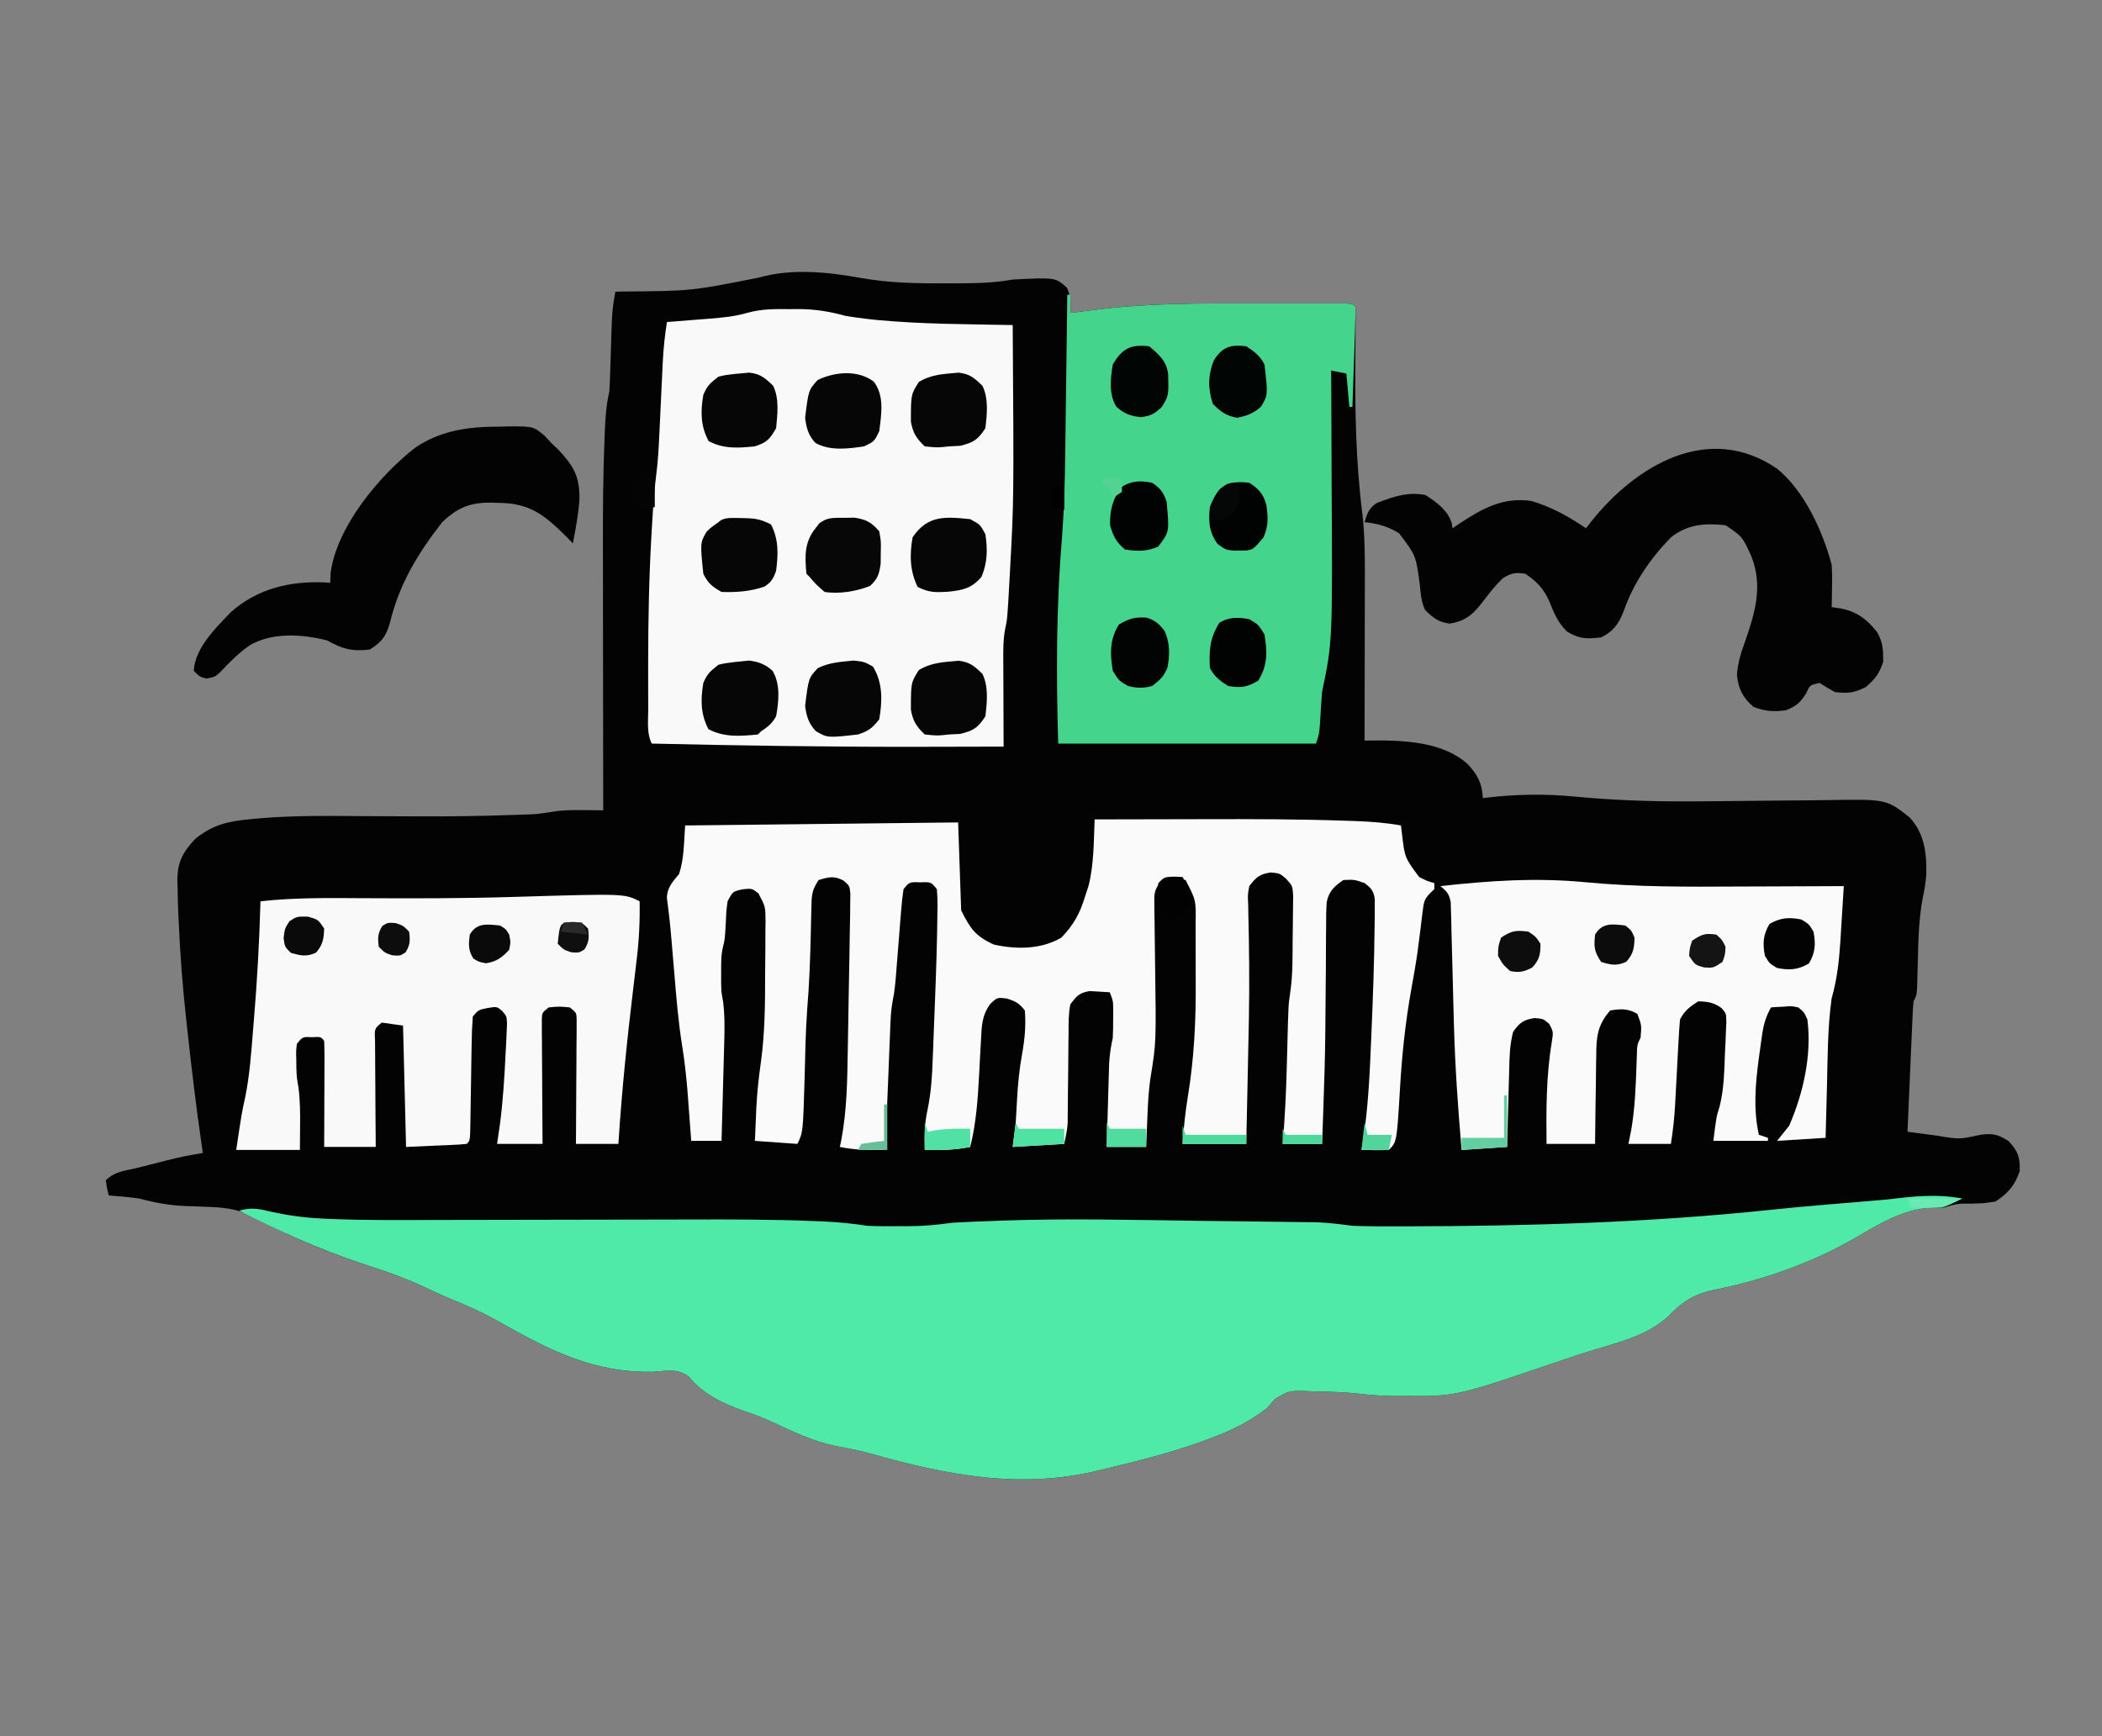 <?xml version="1.0" encoding="UTF-8" standalone="no"?>
<svg
   version="1.1"
   width="693"
   height="572.525"
   id="svg113"
   sodipodi:docname="org.svg"
   inkscape:version="1.3.2 (091e20e, 2023-11-25)"
   xmlns:inkscape="http://www.inkscape.org/namespaces/inkscape"
   xmlns:sodipodi="http://sodipodi.sourceforge.net/DTD/sodipodi-0.dtd"
   xmlns="http://www.w3.org/2000/svg"
   xmlns:svg="http://www.w3.org/2000/svg">
  <rect width="100%" height="100%" fill="#808080" stroke="none"/>
  <defs
     id="defs113" />
  <sodipodi:namedview
     id="namedview113"
     pagecolor="#ffffff"
     bordercolor="#000000"
     borderopacity="0.25"
     inkscape:showpageshadow="2"
     inkscape:pageopacity="0.0"
     inkscape:pagecheckerboard="true"
     inkscape:deskcolor="#d1d1d1"
     inkscape:zoom="0.50287826"
     inkscape:cx="166.04416"
     inkscape:cy="269.44891"
     inkscape:window-width="1392"
     inkscape:window-height="942"
     inkscape:window-x="0"
     inkscape:window-y="25"
     inkscape:window-maximized="0"
     inkscape:current-layer="svg113" />
  <path
     d="m 283.999,91.683 c 9.418,1.677 18.715,1.78 28.25,1.75 0.73,-0.001 1.46,-0.002 2.212,-0.003 6.56,-0.02 12.938,-0.065 19.413,-1.247 14.078,-0.73 14.078,-0.73 17.875,2.688 1.409,2.897 1.203,5.127 1.125,8.312 1.042,-0.133 2.083,-0.266 3.156,-0.402 1.448,-0.179 2.896,-0.357 4.344,-0.535 0.677,-0.087 1.354,-0.174 2.051,-0.264 16.708,-2.032 33.431,-1.957 50.236,-1.929 3.497,0.006 6.994,0.002 10.491,-0.004 3.354,-0.004 6.708,-0.001 10.062,10e-4 1.257,-0.002 2.514,-0.004 3.809,-0.006 1.15,0.003 2.299,0.006 3.483,0.01 1.015,7.9e-4 2.031,0.002 3.077,0.002 2.29,0.127 2.29,0.127 3.29,1.127 0.064,2.653 0.066,5.281 0.027,7.934 -0.014,1.687 -0.028,3.373 -0.041,5.06 -0.008,0.889 -0.017,1.778 -0.025,2.695 -0.149,17.517 0.096,34.904 2.292,52.315 0.92,7.869 0.874,15.721 0.845,23.63 -0.002,1.488 -0.003,2.976 -0.004,4.464 -0.004,3.883 -0.014,7.766 -0.025,11.649 -0.01,3.976 -0.015,7.951 -0.02,11.927 -0.011,7.776 -0.028,15.552 -0.049,23.328 2.942,-0.015 2.942,-0.015 5.884,-0.029 9.606,0.132 20.457,1.091 27.956,7.634 3.34,3.561 4.916,6.381 5.16,11.395 0.548,-0.072 1.096,-0.144 1.66,-0.219 9.49,-1.111 18.962,-1.239 28.471,-0.321 13.327,1.28 26.489,1.691 39.865,1.594 0.828,-0.005 1.656,-0.011 2.509,-0.016 7.732,-0.052 15.464,-0.131 23.195,-0.23 4.283,-0.054 8.567,-0.088 12.85,-0.11 1.607,-0.012 3.214,-0.032 4.821,-0.06 19.671,-0.342 19.671,-0.342 27.328,5.704 4.962,5.354 5.659,11.907 5.491,18.876 -0.183,2.679 -0.614,5.139 -1.171,7.762 -1.229,6.518 -1.428,12.964 -1.582,19.582 -0.06,2.314 -0.123,4.628 -0.191,6.941 -0.024,1.009 -0.048,2.018 -0.072,3.057 -0.174,2.439 -0.174,2.439 -1.174,4.439 -0.145,1.387 -0.236,2.781 -0.297,4.174 -0.04,0.861 -0.08,1.721 -0.121,2.608 -0.058,1.395 -0.058,1.395 -0.117,2.819 -0.043,0.952 -0.086,1.903 -0.13,2.884 -0.137,3.046 -0.267,6.093 -0.397,9.14 -0.091,2.063 -0.183,4.125 -0.275,6.188 -0.225,5.062 -0.445,10.125 -0.662,15.188 2.541,0.338 5.083,0.671 7.625,1 1.069,0.143 1.069,0.143 2.16,0.289 7.274,1.227 7.274,1.227 14.215,-0.289 4.119,-0.562 5.733,-0.166 9.312,2.062 3.216,3.515 3.77,5.208 3.688,9.938 -1.671,4.734 -3.82,7.274 -8,10 -3.699,0.574 -3.699,0.574 -7.688,0.688 -4.803,-0.033 -4.803,-0.033 -9.312,1.312 -1.065,-0.017 -1.065,-0.017 -2.152,-0.035 -11.036,-0.108 -19.55,5.756 -28.848,11.035 -13.759,7.665 -29.015,12.947 -44.438,16.062 -6.912,1.426 -10.741,3.873 -15.562,8.938 -6.58,5.752 -14.153,7.864 -22.355,10.293 -5.317,1.578 -10.56,3.346 -15.81,5.134 -31.667,10.777 -31.667,10.777 -48.147,10.698 -0.804,0.004 -1.607,0.008 -2.436,0.012 -3.925,-0.006 -7.757,-0.147 -11.654,-0.621 -5.28,-0.642 -10.532,-0.811 -15.848,-0.891 -0.967,-0.037 -1.934,-0.075 -2.93,-0.113 -5.681,-0.153 -5.681,-0.153 -10.43,2.637 -0.789,0.941 -1.578,1.882 -2.391,2.852 -5.745,4.482 -11.817,7.497 -18.625,10 -0.9,0.336 -1.8,0.672 -2.728,1.019 -10.354,3.756 -20.939,6.451 -31.647,8.981 -1.289,0.318 -1.289,0.318 -2.604,0.642 -25.834,6.344 -49.996,1.588 -75.291,-5.536 -3.691,-1.03 -7.394,-1.742 -11.168,-2.418 -7.413,-1.51 -13.921,-4.592 -20.734,-7.773 -3.324,-1.547 -6.654,-2.831 -10.141,-3.977 -6.408,-2.225 -13.573,-5.719 -17.785,-11.164 -3.646,-2.839 -7.324,-1.926 -11.777,-1.648 -19.64,0.49 -34.545,-7.248 -51.344,-16.785 -4.918,-2.751 -9.883,-5.005 -15.114,-7.09 -3.204,-1.316 -6.308,-2.779 -9.433,-4.273 -6.629,-3.09 -13.408,-5.357 -20.359,-7.602 -11.233,-3.726 -21.742,-8.14 -32.306,-13.528 -0.96,-0.487 -1.92,-0.974 -2.909,-1.476 -0.831,-0.434 -1.663,-0.868 -2.519,-1.315 -4.194,-1.761 -8.466,-2.151 -12.977,-2.302 -0.802,-0.033 -1.604,-0.066 -2.43,-0.1 -1.648,-0.061 -3.297,-0.118 -4.945,-0.172 -5.339,-0.227 -10.005,-1.098 -15.164,-2.482 -1.827,-0.255 -3.661,-0.472 -5.5,-0.625 -0.856,-0.075 -1.712,-0.15 -2.594,-0.227 -0.629,-0.049 -1.258,-0.098 -1.906,-0.148 -0.625,-2.375 -0.625,-2.375 -1,-5 2.845,-2.845 6.197,-3.136 10,-4 1.358,-0.341 2.715,-0.686 4.07,-1.035 1.352,-0.342 2.703,-0.685 4.055,-1.027 0.677,-0.173 1.354,-0.347 2.051,-0.525 3.923,-0.99 7.824,-1.808 11.824,-2.412 -0.17,-1.159 -0.34,-2.318 -0.516,-3.512 -1.659,-11.586 -3.068,-23.194 -4.345,-34.827 -0.174,-1.581 -0.349,-3.161 -0.526,-4.742 -1.26,-11.294 -2.117,-22.566 -2.614,-33.919 -0.046,-1.023 -0.092,-2.045 -0.14,-3.099 -0.09,-2.385 -0.141,-4.765 -0.173,-7.151 -0.029,-0.775 -0.058,-1.549 -0.088,-2.348 -0.068,-6.093 1.67,-9.525 5.928,-14.012 5.956,-4.817 11.183,-5.834 18.602,-6.512 1.372,-0.127 1.372,-0.127 2.772,-0.257 10.82,-0.9 21.633,-0.813 32.482,-0.716 6.046,0.053 12.091,0.069 18.137,0.086 1.175,0.004 2.35,0.007 3.561,0.011 9.355,0.02 18.695,-0.115 28.044,-0.441 1.176,-0.039 2.351,-0.079 3.562,-0.119 5.295,-0.144 5.295,-0.144 10.509,-0.952 3.413,-0.598 6.653,-0.586 10.116,-0.554 1.254,0.009 2.509,0.018 3.801,0.027 1.429,0.017 1.429,0.017 2.887,0.035 -10e-4,-0.819 -10e-4,-0.819 -0.003,-1.654 -0.022,-13.394 -0.039,-26.788 -0.049,-40.181 -0.005,-6.478 -0.012,-12.955 -0.024,-19.433 -0.011,-6.27 -0.017,-12.54 -0.019,-18.81 -0.002,-2.373 -0.005,-4.746 -0.011,-7.119 -0.026,-11.889 0.054,-23.755 0.549,-35.635 0.039,-0.954 0.078,-1.908 0.118,-2.891 0.196,-4.194 0.48,-8.176 1.439,-12.278 0.132,-1.974 0.222,-3.952 0.281,-5.93 0.037,-1.125 0.075,-2.251 0.113,-3.41 0.035,-1.167 0.07,-2.333 0.105,-3.535 0.419,-13.944 0.419,-13.944 1.5,-20.125 0.775,-0.02 1.55,-0.04 2.348,-0.06 22.706,-0.171 22.706,-0.171 44.839,-4.565 10.975,-3.145 22.864,-1.866 33.938,0.125 z"
     fill="#020302"
     id="path2" />
  <path
     d="m 646.874,395.183 c -6,3 -6,3 -8.152,2.965 -11.036,-0.108 -19.55,5.756 -28.848,11.035 -13.759,7.665 -29.015,12.947 -44.438,16.062 -6.912,1.426 -10.741,3.873 -15.562,8.938 -6.58,5.752 -14.153,7.864 -22.355,10.293 -5.317,1.578 -10.56,3.346 -15.81,5.134 -31.667,10.777 -31.667,10.777 -48.147,10.698 -1.206,0.006 -1.206,0.006 -2.436,0.012 -3.925,-0.006 -7.757,-0.147 -11.654,-0.621 -5.28,-0.642 -10.532,-0.811 -15.848,-0.891 -1.45,-0.056 -1.45,-0.056 -2.93,-0.113 -5.681,-0.153 -5.681,-0.153 -10.43,2.637 -0.789,0.941 -1.578,1.882 -2.391,2.852 -5.745,4.482 -11.817,7.497 -18.625,10 -0.9,0.336 -1.8,0.672 -2.728,1.019 -10.354,3.756 -20.939,6.451 -31.647,8.981 -1.289,0.318 -1.289,0.318 -2.604,0.642 -25.834,6.344 -49.996,1.588 -75.291,-5.536 -3.691,-1.03 -7.394,-1.742 -11.168,-2.418 -7.413,-1.51 -13.921,-4.592 -20.734,-7.773 -3.324,-1.547 -6.654,-2.831 -10.141,-3.977 -6.408,-2.225 -13.573,-5.719 -17.785,-11.164 -3.646,-2.839 -7.324,-1.926 -11.777,-1.648 -19.64,0.49 -34.545,-7.248 -51.344,-16.785 -4.918,-2.751 -9.883,-5.005 -15.114,-7.09 -3.204,-1.316 -6.308,-2.779 -9.433,-4.273 -6.629,-3.09 -13.408,-5.357 -20.359,-7.602 -14.031,-4.662 -27.088,-10.611 -40.25,-17.375 3.974,-1.168 6.514,-0.594 10.562,0.375 5.491,1.201 10.894,1.958 16.515,2.223 0.801,0.039 1.602,0.079 2.428,0.119 12.49,0.535 24.999,0.39 37.497,0.351 3.742,-0.01 7.483,-0.013 11.225,-0.017 10.287,-0.012 20.575,-0.034 30.862,-0.056 9.433,-0.02 18.866,-0.038 28.299,-0.048 3.699,-0.004 7.399,-0.01 11.098,-0.022 13.696,-0.042 27.38,-0.039 41.068,0.517 0.964,0.039 1.928,0.078 2.921,0.118 4.907,0.228 9.674,0.678 14.525,1.44 1.676,0.083 3.354,0.13 5.031,0.133 1.34,0.002 1.34,0.002 2.707,0.004 1.367,-0.006 1.367,-0.006 2.762,-0.012 0.911,0.004 1.823,0.008 2.762,0.012 5.03,-0.007 9.755,-0.413 14.738,-1.137 4.185,-0.271 8.372,-0.417 12.562,-0.562 1.072,-0.043 2.144,-0.086 3.248,-0.131 22.132,-0.805 44.315,-0.222 66.453,0.066 4.294,0.056 8.588,0.106 12.883,0.154 3.346,0.039 6.692,0.082 10.038,0.126 1.584,0.02 3.169,0.039 4.753,0.056 2.207,0.024 4.413,0.054 6.619,0.086 1.872,0.023 1.872,0.023 3.783,0.047 3.945,0.17 7.748,0.639 11.661,1.158 4.997,0.221 9.998,0.195 15,0.188 0.768,-6e-4 1.535,-0.001 2.326,-0.002 40.163,-0.083 80.39,-1.212 120.343,-5.43 5.829,-0.614 11.662,-1.152 17.503,-1.646 0.809,-0.069 1.617,-0.137 2.451,-0.208 3.074,-0.26 6.148,-0.518 9.222,-0.772 2.023,-0.168 4.046,-0.342 6.069,-0.516 1.134,-0.095 2.268,-0.19 3.436,-0.288 8.357,-1.026 16.039,-1.928 24.65,-0.325 z"
     fill="#50eaa8"
     id="path3" />
  <path
     d="m 260.312,101.933 c 1.354,-0.012 1.354,-0.012 2.736,-0.023 5.653,0.016 10.385,0.778 15.826,2.273 2.596,0.422 5.14,0.784 7.75,1.062 0.764,0.082 1.527,0.165 2.314,0.25 14.907,1.416 29.974,1.389 44.936,1.688 0.393,57.683 0.393,57.683 -0.938,81.875 -0.065,1.21 -0.065,1.21 -0.132,2.445 -0.701,12.63 -0.701,12.63 -1.458,16.091 -0.666,3.646 -0.595,7.26 -0.57,10.952 0.001,0.792 0.003,1.584 0.004,2.4 0.006,2.516 0.018,5.033 0.031,7.549 0.005,1.712 0.01,3.423 0.014,5.135 0.011,4.184 0.028,8.368 0.049,12.553 -9.208,0.031 -18.417,0.051 -27.625,0.062 -0.69,8.6e-4 -1.38,0.002 -2.091,0.003 -28.771,0.032 -57.52,-0.401 -86.284,-1.065 -1.723,-3.447 -1.163,-7.417 -1.168,-11.211 -0.004,-0.944 -0.008,-1.887 -0.012,-2.86 -0.01,-3.101 -0.009,-6.203 -0.007,-9.304 -3.9e-4,-1.052 -7.8e-4,-2.105 -0.001,-3.189 0.006,-14.315 0.286,-28.582 1.126,-42.873 0.065,-1.116 0.065,-1.116 0.132,-2.254 0.345,-5.744 0.692,-11.471 1.433,-17.18 0.568,-4.391 0.799,-8.774 0.998,-13.195 0.041,-0.838 0.081,-1.675 0.123,-2.539 0.172,-3.548 0.337,-7.096 0.502,-10.644 0.122,-2.606 0.249,-5.212 0.375,-7.818 0.035,-0.792 0.071,-1.584 0.107,-2.4 0.223,-4.57 0.672,-9.015 1.393,-13.534 0.99,-0.075 0.99,-0.075 2,-0.152 3.021,-0.234 6.042,-0.478 9.062,-0.723 1.038,-0.079 2.077,-0.157 3.146,-0.238 4.299,-0.355 8.234,-0.723 12.385,-1.941 4.652,-1.291 9.041,-1.237 13.844,-1.196 z"
     fill="#f9f9f9"
     id="path4" />
  <path
     d="m 360.874,270.183 c 8.252,-0.024 16.504,-0.041 24.756,-0.052 3.835,-0.005 7.671,-0.012 11.506,-0.024 15.53,-0.046 31.044,-0.021 46.566,0.517 1.724,0.059 1.724,0.059 3.482,0.118 4.993,0.196 9.764,0.55 14.69,1.44 0.098,0.808 0.196,1.616 0.297,2.449 0.943,8.162 0.943,8.162 5.703,14.551 2.618,1.333 2.618,1.333 5,2 0,0.66 0,1.32 0,2 -0.478,0.453 -0.957,0.906 -1.449,1.372 -1.869,1.962 -2.043,3.011 -2.359,5.671 -0.158,1.22 -0.158,1.22 -0.319,2.465 -0.102,0.884 -0.205,1.768 -0.31,2.679 -0.244,1.918 -0.492,3.836 -0.742,5.754 -0.13,0.999 -0.26,1.998 -0.394,3.028 -0.553,3.926 -1.255,7.817 -1.961,11.717 -1.978,10.999 -3.147,21.896 -3.783,33.054 -1.046,17.622 -1.046,17.622 -3.683,20.259 -3,0.142 -5.998,0.042 -9,0 0.197,-1.147 0.197,-1.147 0.398,-2.318 1.731,-10.932 2.271,-21.824 2.727,-32.87 0.041,-0.964 0.083,-1.929 0.125,-2.922 0.51,-11.98 0.96,-23.961 1.062,-35.953 0.018,-1.091 0.035,-2.183 0.053,-3.307 -8.1e-4,-0.983 -0.002,-1.965 -0.002,-2.978 0.003,-0.835 0.006,-1.671 0.009,-2.531 -0.468,-2.661 -1.234,-3.509 -3.373,-5.121 -3.368,-1.172 -3.368,-1.172 -7,-1 -2.94,2.015 -4.714,3.638 -5.465,7.214 -0.196,2.791 -0.227,5.543 -0.207,8.341 -0.012,1.042 -0.025,2.085 -0.038,3.159 -0.036,3.387 -0.038,6.774 -0.041,10.161 -0.019,2.316 -0.041,4.632 -0.066,6.948 -0.048,4.594 -0.087,9.189 -0.119,13.783 -0.071,8.365 -0.324,16.721 -0.627,25.081 -0.044,1.279 -0.088,2.558 -0.134,3.876 -0.098,2.812 -0.2,5.624 -0.304,8.436 -4.29,0 -8.58,0 -13,0 0.155,-1.972 0.309,-3.945 0.469,-5.977 0.631,-8.834 0.865,-17.665 1.083,-26.517 0.336,-13.347 0.336,-13.347 0.959,-17.499 0.851,-5.832 0.75,-11.753 0.783,-17.636 0.012,-1.422 0.032,-2.843 0.061,-4.265 0.043,-2.072 0.059,-4.144 0.069,-6.216 0.015,-1.227 0.029,-2.454 0.044,-3.718 -0.219,-3.247 -0.219,-3.247 -2.309,-5.572 -2.126,-1.829 -2.126,-1.829 -5.161,-2.101 -3.727,0.621 -4.694,1.551 -7,4.5 -0.535,2.838 -0.535,2.838 -0.355,6.035 0.018,1.261 0.036,2.522 0.055,3.821 0.018,0.682 0.037,1.365 0.056,2.068 0.1,3.753 0.131,7.506 0.17,11.26 0.01,0.827 0.02,1.653 0.031,2.505 0.121,11.981 -0.197,23.959 -0.456,35.937 -0.049,2.32 -0.097,4.641 -0.145,6.961 -0.114,5.471 -0.235,10.943 -0.355,16.414 -6.93,0 -13.86,0 -21,0 0.386,-5.167 0.855,-10.272 1.712,-15.382 2.125,-12.845 2.728,-25.372 2.624,-38.38 -0.024,-3.225 -0.021,-6.448 -0.014,-9.673 -0.006,-2.072 -0.013,-4.145 -0.021,-6.217 10e-4,-1.43 10e-4,-1.43 0.003,-2.888 0.136,-7.796 0.136,-7.796 -3.304,-14.459 -4.611,-0.502 -4.611,-0.502 -8.707,1.222 -1.677,2.306 -1.645,3.634 -1.602,6.47 0.007,0.952 0.013,1.905 0.02,2.886 0.033,1.547 0.033,1.547 0.066,3.125 0.009,1.07 0.018,2.14 0.027,3.242 0.03,3.435 0.08,6.87 0.133,10.305 0.374,26.302 0.374,26.302 -1.45,37.625 -0.729,4.675 -0.936,9.34 -1.113,14.063 -0.058,1.329 -0.058,1.329 -0.117,2.686 -0.092,2.125 -0.176,4.251 -0.258,6.377 -4.29,0 -8.58,0 -13,0 0.119,-4.324 0.243,-8.647 0.372,-12.97 0.043,-1.469 0.085,-2.939 0.125,-4.408 0.058,-2.118 0.122,-4.235 0.186,-6.352 0.055,-1.909 0.055,-1.909 0.111,-3.856 0.176,-2.924 0.582,-5.562 1.205,-8.413 0.09,-2.04 0.13,-4.083 0.125,-6.125 0.003,-1.034 0.005,-2.068 0.008,-3.133 -0.014,-2.835 -0.014,-2.835 -1.133,-5.742 -1.415,-0.109 -2.832,-0.186 -4.25,-0.25 -0.789,-0.046 -1.578,-0.093 -2.391,-0.141 -3.398,0.563 -4.308,1.621 -6.359,4.391 -0.607,3.056 -0.581,6.076 -0.574,9.184 -0.014,0.893 -0.028,1.785 -0.043,2.705 -0.042,2.85 -0.057,5.699 -0.07,8.549 -0.029,2.846 -0.064,5.692 -0.102,8.539 -0.022,1.77 -0.038,3.539 -0.047,5.309 -0.007,0.808 -0.014,1.615 -0.021,2.447 -0.003,0.705 -0.007,1.41 -0.011,2.137 -0.131,2.131 -0.131,2.131 -1.131,7.131 -8.415,0.495 -8.415,0.495 -17,1 0.33,-2.64 0.66,-5.28 1,-8 0.165,-2.582 0.31,-5.166 0.438,-7.75 0.268,-4.97 0.733,-9.781 1.625,-14.688 0.898,-4.992 1.34,-9.492 0.938,-14.562 -1.916,-2.421 -2.924,-2.976 -5.938,-3.938 -3.139,-0.38 -3.139,-0.38 -5.375,1.688 -2.925,3.9 -2.905,7.444 -3.152,12.191 -0.079,1.403 -0.157,2.806 -0.236,4.209 -0.119,2.196 -0.235,4.392 -0.348,6.588 -0.429,8.217 -0.957,16.242 -2.95,24.261 -5.05,1.036 -9.874,1.103 -15,1 -0.153,-4.744 -0.064,-8.859 0.973,-13.493 1.124,-5.529 1.465,-10.941 1.66,-16.57 0.042,-1.031 0.083,-2.062 0.126,-3.124 0.086,-2.171 0.168,-4.343 0.247,-6.515 0.118,-3.263 0.249,-6.525 0.381,-9.788 0.381,-9.646 0.7,-19.295 0.793,-28.949 0.013,-0.746 0.027,-1.491 0.041,-2.259 0.005,-1.769 -0.098,-3.538 -0.22,-5.303 -1.943,-2.38 -1.943,-2.38 -5.5,-2.25 -3.557,-0.13 -3.557,-0.13 -5.5,2.25 -0.373,2.508 -0.633,4.934 -0.816,7.457 -0.061,0.74 -0.123,1.48 -0.186,2.242 -0.195,2.37 -0.378,4.742 -0.56,7.113 -0.188,2.361 -0.378,4.721 -0.571,7.081 -0.119,1.469 -0.235,2.938 -0.347,4.407 -0.218,2.744 -0.462,5.425 -1.023,8.122 -0.486,2.523 -0.69,4.894 -0.793,7.459 -0.04,0.941 -0.08,1.881 -0.121,2.85 -0.058,1.503 -0.058,1.503 -0.117,3.037 -0.065,1.554 -0.065,1.554 -0.13,3.14 -0.136,3.301 -0.267,6.602 -0.397,9.903 -0.091,2.242 -0.183,4.483 -0.275,6.725 -0.225,5.487 -0.445,10.975 -0.662,16.463 -5.126,0.103 -9.95,0.036 -15,-1 0.137,-0.631 0.274,-1.261 0.416,-1.911 1.954,-10.099 2.043,-20.153 2.209,-30.402 0.035,-1.907 0.071,-3.814 0.106,-5.721 0.069,-3.828 0.13,-7.656 0.185,-11.485 0.062,-4.272 0.145,-8.543 0.237,-12.814 0.058,-2.888 0.098,-5.776 0.131,-8.664 0.027,-1.967 0.072,-3.933 0.118,-5.899 0.008,-1.169 0.015,-2.338 0.023,-3.542 0.015,-1.009 0.029,-2.019 0.044,-3.059 -0.252,-2.629 -0.252,-2.629 -2.301,-4.359 -3.079,-1.625 -4.898,-1.14 -8.169,-0.145 -2.362,3.543 -2.288,5.191 -2.379,9.398 -0.034,1.285 -0.068,2.57 -0.104,3.895 -0.027,1.361 -0.054,2.721 -0.08,4.082 -0.196,8.471 -0.493,16.881 -1.199,25.325 -0.541,7.48 -0.643,14.985 -0.844,22.48 -0.535,18.1 -0.535,18.1 -2.395,21.82 -6.93,-0.495 -6.93,-0.495 -14,-1 0.117,-2.834 0.244,-5.667 0.375,-8.5 0.031,-0.772 0.062,-1.544 0.094,-2.34 0.249,-5.189 0.813,-10.251 1.547,-15.395 1.283,-9.495 1.357,-18.983 1.355,-28.552 0.004,-3.002 0.041,-6.002 0.079,-9.003 0.006,-1.919 0.01,-3.839 0.012,-5.758 0.014,-0.892 0.029,-1.783 0.044,-2.702 -0.024,-5.003 -0.024,-5.003 -2.338,-9.346 -2.173,-1.697 -2.173,-1.697 -5.292,-1.343 -3.167,0.704 -3.167,0.704 -4.875,3.938 -0.424,3.063 -0.424,3.063 -0.562,6.438 -0.346,6.208 -0.346,6.208 -0.957,8.578 -0.674,2.785 -0.612,5.435 -0.605,8.297 -0.003,1.089 -0.005,2.179 -0.008,3.301 0.06,3.352 0.06,3.352 0.649,6.481 0.576,4.646 0.506,9.106 0.363,13.776 -0.024,0.922 -0.047,1.845 -0.072,2.795 -0.076,2.924 -0.16,5.848 -0.245,8.771 -0.053,1.992 -0.106,3.983 -0.158,5.975 -0.129,4.863 -0.264,9.725 -0.404,14.588 -3.3,0 -6.6,0 -10,0 -0.05,-0.689 -0.1,-1.378 -0.152,-2.089 -0.236,-3.2 -0.479,-6.399 -0.723,-9.599 -0.079,-1.083 -0.157,-2.167 -0.238,-3.283 -0.422,-5.474 -0.974,-10.867 -1.859,-16.287 -1.283,-7.942 -1.926,-15.918 -2.59,-23.93 -0.189,-2.23 -0.379,-4.459 -0.57,-6.689 -0.122,-1.429 -0.241,-2.858 -0.359,-4.287 -0.387,-4.653 -0.886,-9.28 -1.524,-13.905 0.026,-3.376 1.941,-5.431 4.015,-7.932 1.7,-5.099 1.588,-10.641 2,-16 29.7,-0.33 59.4,-0.66 90,-1 0.495,14.355 0.495,14.355 1,29 3.038,6.076 4.698,8.464 10.688,11.25 7.352,1.665 15.649,1.682 22.312,-2.25 3.959,-4.066 6.104,-7.861 7.75,-13.312 0.407,-1.234 0.815,-2.467 1.234,-3.738 1.807,-7.107 1.718,-14.657 2.016,-21.949 z"
     fill="#fafafa"
     id="path5" />
  <path
     d="m 351.874,97.183 c 0.33,0 0.66,0 1,0 0,1.98 0,3.96 0,6 1.562,-0.199 1.562,-0.199 3.156,-0.402 1.448,-0.179 2.896,-0.357 4.344,-0.535 0.677,-0.087 1.354,-0.174 2.051,-0.264 16.708,-2.032 33.431,-1.957 50.236,-1.929 3.497,0.006 6.994,0.002 10.491,-0.004 3.354,-0.004 6.708,-10e-4 10.062,0.001 1.257,-0.002 2.514,-0.004 3.809,-0.006 1.15,0.003 2.299,0.006 3.483,0.01 1.015,7.9e-4 2.031,0.002 3.077,0.002 2.29,0.127 2.29,0.127 3.29,1.127 0.017,2.451 -0.029,4.869 -0.121,7.316 -0.035,1.097 -0.035,1.097 -0.072,2.215 -0.077,2.344 -0.161,4.687 -0.245,7.031 -0.053,1.585 -0.106,3.171 -0.158,4.756 -0.129,3.894 -0.265,7.788 -0.404,11.682 -0.33,0 -0.66,0 -1,0 -0.495,-5.445 -0.495,-5.445 -1,-11 -1.65,-0.33 -3.3,-0.66 -5,-1 0.004,0.808 0.009,1.616 0.013,2.449 0.041,7.775 0.071,15.55 0.09,23.326 0.01,3.993 0.024,7.986 0.047,11.98 0.292,51.601 0.292,51.601 -3.151,68.246 -0.294,3.605 -0.505,7.21 -0.719,10.82 -0.281,3.18 -0.281,3.18 -1.281,6.18 -28.05,0 -56.1,0 -85,0 -0.68,-23.134 -0.644,-45.256 1.263,-68.163 0.709,-9.103 0.948,-18.174 1.053,-27.298 0.021,-1.527 0.042,-3.054 0.063,-4.581 0.054,-3.968 0.104,-7.937 0.153,-11.905 0.051,-4.07 0.106,-8.139 0.161,-12.209 0.107,-7.948 0.208,-15.896 0.307,-23.844 z"
     fill="#44d48b"
     id="path6" />
  <path
     d="m 210.874,297.183 c 0.13,6.654 -0.202,13.087 -1.023,19.688 -0.218,1.841 -0.436,3.682 -0.654,5.522 -0.114,0.947 -0.229,1.894 -0.346,2.87 -2.082,17.288 -3.878,34.539 -4.977,51.92 -4.62,0 -9.24,0 -14,0 0.011,-1.292 0.021,-2.584 0.032,-3.916 0.036,-4.782 0.059,-9.564 0.078,-14.346 0.01,-2.072 0.024,-4.144 0.041,-6.216 0.024,-2.974 0.036,-5.947 0.044,-8.921 0.01,-0.93 0.021,-1.861 0.031,-2.819 1.5e-4,-0.861 3e-4,-1.721 4.6e-4,-2.608 0.004,-0.759 0.009,-1.519 0.013,-2.301 -0.078,-2.118 -0.078,-2.118 -2.241,-3.873 -3.5,-0.333 -3.5,-0.333 -7,0 -2.163,1.755 -2.163,1.755 -2.241,3.873 0.004,0.759 0.009,1.519 0.013,2.301 1.5e-4,0.861 3e-4,1.721 4.6e-4,2.608 0.01,0.93 0.021,1.861 0.031,2.819 0.004,1.427 0.004,1.427 0.009,2.884 0.011,3.047 0.036,6.093 0.062,9.14 0.01,2.062 0.019,4.125 0.027,6.188 0.022,5.063 0.057,10.125 0.098,15.188 -4.95,0 -9.9,0 -15,0 0.464,-3.156 0.464,-3.156 0.938,-6.375 1.026,-7.787 1.503,-15.595 1.875,-23.438 0.065,-1.151 0.13,-2.302 0.197,-3.488 0.045,-1.083 0.089,-2.166 0.135,-3.282 0.045,-0.972 0.09,-1.943 0.136,-2.945 -0.083,-2.512 -0.083,-2.512 -1.598,-4.324 -1.766,-1.459 -1.766,-1.459 -4.745,-0.962 -3.033,0.579 -3.033,0.579 -4.938,2.812 -0.234,3.07 -0.35,6.056 -0.379,9.129 -0.017,0.905 -0.034,1.81 -0.051,2.742 -0.053,2.897 -0.093,5.794 -0.132,8.692 -0.044,2.901 -0.09,5.802 -0.143,8.702 -0.032,1.807 -0.059,3.615 -0.08,5.422 -0.103,6.201 -0.103,6.201 -1.214,7.313 -1.486,0.157 -2.979,0.251 -4.473,0.316 -0.81,0.038 -1.619,0.076 -2.453,0.115 -1.553,0.065 -1.553,0.065 -3.136,0.131 -4.919,0.217 -4.919,0.217 -9.938,0.438 -0.33,-13.2 -0.66,-26.4 -1,-40 -2.31,-0.33 -4.62,-0.66 -7,-1 -2.421,1.979 -2.421,1.979 -2.227,5.807 3.2e-4,1.64 0.012,3.28 0.032,4.919 0.004,1.294 0.004,1.294 0.009,2.615 0.011,2.761 0.036,5.523 0.062,8.284 0.01,1.87 0.019,3.74 0.027,5.609 0.02,4.589 0.059,9.177 0.098,13.766 -5.61,0 -11.22,0 -17,0 0.017,-3.772 0.017,-3.772 0.035,-7.621 0.008,-2.426 0.014,-4.852 0.02,-7.278 0.005,-1.691 0.012,-3.382 0.021,-5.072 0.012,-2.425 0.018,-4.85 0.022,-7.275 0.005,-0.76 0.01,-1.521 0.016,-2.304 1.9e-4,-1.817 -0.051,-3.634 -0.113,-5.45 -1.112,-1.332 -1.112,-1.332 -3.938,-1.188 -3.171,-0.145 -3.171,-0.145 -5.062,2.188 -0.282,2.431 -0.282,2.431 -0.188,5.188 0.006,0.922 0.013,1.843 0.019,2.793 0.122,3.078 0.122,3.078 0.676,6.324 0.566,4.25 0.602,8.354 0.555,12.633 -0.021,2.661 -0.041,5.321 -0.062,8.062 -6.93,0 -13.86,0 -21,0 1.805,-12.117 1.805,-12.117 2.973,-17.406 1.484,-7.33 1.982,-14.777 2.59,-22.219 0.064,-0.765 0.129,-1.53 0.195,-2.318 1.121,-13.339 1.883,-26.674 2.242,-40.057 11.291,-1.24 22.556,-1.083 33.898,-1.018 16.518,0.089 33.028,0.093 49.54,-0.419 0.683,-0.02 1.366,-0.04 2.07,-0.06 34.45,-1.024 34.45,-1.024 39.493,1.497 z"
     fill="#f9f9f9"
     id="path7" />
  <path
     d="m 522.81,290.91 c 16.767,1.595 33.481,1.509 50.303,1.41 3.937,-0.021 7.873,-0.03 11.81,-0.04 7.65,-0.021 15.301,-0.055 22.951,-0.098 -0.239,3.984 -0.487,7.968 -0.745,11.951 -0.128,2.012 -0.248,4.025 -0.369,6.038 -0.431,6.599 -1.079,12.655 -2.887,19.012 -1.39,9.805 -1.307,19.861 -1.562,29.75 -0.043,1.583 -0.087,3.167 -0.131,4.75 -0.106,3.833 -0.206,7.667 -0.307,11.5 -7.92,0.495 -7.92,0.495 -16,1 1.32,-1.65 2.64,-3.3 4,-5 4.666,-10.78 7.481,-23.248 6,-35 -1.085,-2.423 -1.085,-2.423 -3,-4 -2.279,-0.482 -2.279,-0.482 -4.688,-0.25 -1.212,0.054 -1.212,0.054 -2.449,0.109 -0.615,0.046 -1.23,0.093 -1.863,0.141 -1.583,2.868 -2.375,5.328 -2.852,8.562 -0.194,1.311 -0.194,1.311 -0.392,2.648 -0.126,0.92 -0.252,1.841 -0.382,2.789 -0.131,0.941 -0.262,1.882 -0.397,2.852 -1.127,8.499 -1.845,16.714 0.022,25.148 1.485,0.495 1.485,0.495 3,1 0,0.33 0,0.66 0,1 -5.94,0 -11.88,0 -18,0 1,-8 1,-8 2.012,-11.141 1.491,-5.821 1.582,-11.623 1.801,-17.609 0.064,-1.231 0.128,-2.462 0.193,-3.73 0.069,-1.765 0.069,-1.765 0.139,-3.566 0.045,-1.071 0.09,-2.142 0.136,-3.245 -0.051,-2.715 -0.051,-2.715 -1.61,-4.521 -2.579,-1.832 -4.524,-2.124 -7.671,-2.187 -2.747,1.77 -4.531,3.063 -6,6 -0.214,2.467 -0.377,4.915 -0.5,7.387 -0.061,1.103 -0.061,1.103 -0.123,2.228 -0.13,2.357 -0.254,4.715 -0.377,7.073 -0.124,2.34 -0.248,4.68 -0.377,7.019 -0.08,1.456 -0.157,2.912 -0.23,4.368 -0.238,4.366 -0.718,8.612 -1.393,12.926 -4.62,0 -9.24,0 -14,0 0.309,-1.547 0.619,-3.094 0.938,-4.688 1.204,-7.065 1.48,-14.12 1.72,-21.276 0.048,-1.321 0.048,-1.321 0.096,-2.669 0.036,-1.189 0.036,-1.189 0.072,-2.403 0.174,-1.964 0.174,-1.964 1.174,-3.964 0.363,-4.111 0.363,-4.111 -1.062,-7.875 -3.163,-1.837 -5.371,-1.688 -8.938,-1.125 -4.248,4.821 -4.6,8.784 -4.609,14.898 -0.017,0.835 -0.033,1.67 -0.05,2.53 -0.048,2.649 -0.07,5.297 -0.09,7.946 -0.028,1.803 -0.058,3.607 -0.09,5.41 -0.074,4.405 -0.123,8.809 -0.16,13.215 -5.28,0 -10.56,0 -16,0 -0.116,-11.249 -0.128,-22.563 1.75,-33.688 0.501,-3.254 0.501,-3.254 -0.812,-5.812 -1.928,-1.736 -1.928,-1.736 -4.875,-2 -3.741,0.611 -4.846,1.462 -7.062,4.5 -1.134,4.186 -1.213,8.397 -1.316,12.707 -0.021,0.725 -0.042,1.451 -0.063,2.198 -0.065,2.302 -0.124,4.605 -0.183,6.907 -0.043,1.567 -0.087,3.134 -0.131,4.701 -0.107,3.829 -0.207,7.657 -0.307,11.486 -4.95,0.33 -9.9,0.66 -15,1 -1.2,-13.701 -2.144,-27.371 -2.527,-41.121 -0.036,-1.258 -0.071,-2.516 -0.108,-3.811 -0.142,-5.163 -0.275,-10.326 -0.394,-15.489 -0.091,-3.838 -0.2,-7.675 -0.311,-11.512 -0.022,-1.172 -0.044,-2.343 -0.067,-3.55 -0.033,-1.077 -0.067,-2.154 -0.101,-3.264 -0.023,-0.945 -0.046,-1.891 -0.069,-2.864 -0.489,-2.761 -1.265,-3.666 -3.423,-5.388 16.1,-1.794 31.779,-2.848 47.936,-1.273 z"
     fill="#fafafa"
     id="path8" />
  <path
     d="m 585.972,154.601 c 9.022,7.503 14.895,20.408 17.902,31.582 0.195,3.648 0.195,3.648 0.125,7.375 -0.018,1.245 -0.036,2.49 -0.055,3.773 -0.023,0.941 -0.046,1.882 -0.07,2.852 0.937,0.141 1.874,0.281 2.84,0.426 5.362,0.974 8.776,3.54 12.145,7.836 1.931,3.305 2.016,5.899 2.016,9.738 -1.285,3.931 -2.621,5.672 -5.75,8.375 -3.822,1.911 -6.027,2.163 -10.25,1.625 -1.69,-0.96 -3.362,-1.954 -5,-3 -3.17,0.689 -3.17,0.689 -4.375,3.375 -1.943,3.139 -3.229,4.191 -6.625,5.625 -3.963,0.587 -7.084,0.366 -10.812,-1.125 -3.471,-2.975 -5.034,-6.036 -5.414,-10.598 0.269,-3.893 1.349,-7.265 2.664,-10.902 3.309,-9.418 5.941,-18.324 2.105,-28.082 -2.971,-6.54 -2.971,-6.54 -8.543,-10.293 -6.78,-0.735 -12.537,-0.315 -18,4 -6.853,7.084 -12.312,14.992 -15.562,24.312 -1.654,4.242 -3.359,6.648 -7.438,8.688 -4.862,0.486 -7.01,0.59 -11.25,-1.938 -2.985,-2.831 -4.305,-6.142 -5.816,-9.91 -1.801,-4.153 -4.214,-6.673 -7.934,-9.152 -3.181,-0.502 -4.606,-0.238 -7.375,1.438 -2.335,2.279 -4.17,4.527 -6.125,7.125 -3.382,4.442 -5.806,7.045 -11.5,7.875 -3.724,-0.543 -5.329,-1.842 -8,-4.438 -1.403,-2.805 -1.456,-5.511 -1.812,-8.625 -1.263,-9.38 -1.263,-9.38 -6.793,-16.707 -3.633,-2.27 -7.166,-3.255 -11.395,-3.668 0.907,-3.007 1.419,-4.623 4.102,-6.363 5.559,-2.091 9.979,-3.687 15.898,-2.637 3.706,2.374 7.331,4.933 8.723,9.234 0.091,0.583 0.183,1.165 0.277,1.766 0.713,-0.482 1.426,-0.964 2.16,-1.461 7.572,-4.994 14.452,-8.909 23.84,-7.539 6.591,1.945 12.347,5.147 18,9 0.545,-0.701 1.091,-1.403 1.652,-2.125 14.586,-18.351 38.626,-33.137 61.445,-17.457 z"
     fill="#030303"
     id="path9" />
  <path
     d="m 164.624,140.683 c 1.502,-0.043 1.502,-0.043 3.035,-0.086 8.137,-0.022 8.137,-0.022 11.785,2.992 0.802,0.856 1.604,1.712 2.43,2.594 0.701,0.66 1.403,1.32 2.125,2 5.051,5.388 7.105,8.766 7.043,16.305 -0.309,4.958 -1.244,9.82 -2.168,14.695 -0.681,-0.701 -1.361,-1.403 -2.062,-2.125 -7.348,-7.327 -12.183,-11.233 -22.75,-11.25 -0.782,-0.025 -1.564,-0.049 -2.369,-0.074 -6.81,-0.034 -10.989,1.707 -15.971,6.535 -7.872,10.094 -13.973,20.112 -17.038,32.584 -1.219,4.626 -2.699,6.855 -6.81,9.33 -5.833,0.648 -8.831,-0.128 -14,-3 -8.187,-2.097 -18.017,-2.759 -25.5,1.562 -3.781,2.628 -6.833,5.732 -9.969,9.082 -1.531,1.355 -1.531,1.355 -4.344,1.918 -2.188,-0.562 -2.188,-0.562 -4.188,-2.562 0.432,-7.573 7.309,-14.205 12.328,-19.418 8.717,-7.692 19.309,-10.185 30.758,-9.723 0.632,0.046 1.263,0.093 1.914,0.141 0.041,-1.073 0.083,-2.145 0.125,-3.25 2.01,-15.277 16.066,-32.099 27.863,-41.301 8.478,-5.759 17.718,-6.975 27.762,-6.949 z"
     fill="#030303"
     id="path10" />
  <path
     d="m 246.937,217.808 c 3.205,0.409 5.381,1.21 7.793,3.418 2.631,4.499 2.023,9.995 1.145,14.957 -1.438,2.51 -2.559,3.333 -5,5 -0.33,0.33 -0.66,0.66 -1,1 -5.768,0.57 -11.112,0.997 -16.312,-1.75 -2.614,-5.035 -2.609,-9.704 -1.688,-15.25 1.304,-3.056 2.267,-3.848 5,-6 3.403,-0.866 6.594,-0.95 10.062,-1.375 z"
     fill="#060606"
     id="path11" />
  <path
     d="m 319.874,171.183 c 3.312,1.812 3.312,1.812 5,5 0.744,5.012 0.695,9.379 -1.312,14.062 -3.322,3.814 -6.2,4.38 -11.062,4.875 -4.168,0.228 -6.15,0.295 -9.938,-1.562 -2.619,-5.238 -2.717,-10.641 -1.688,-16.375 4.924,-7.331 10.658,-6.857 19,-6 z"
     fill="#060606"
     id="path12" />
  <path
     d="m 244.124,170.808 c 4.171,0.064 6.339,0.158 10.062,2.125 2.562,4.934 2.4,9.797 1.688,15.25 -0.889,2.568 -1.507,3.664 -3.754,5.195 -4.592,1.645 -9.395,1.984 -14.246,1.805 -3.128,-1.779 -4.417,-2.834 -6,-6 -1.053,-10.183 -1.053,-10.183 1.082,-13.867 1.355,-1.32 1.355,-1.32 3.918,-3.133 1.863,-1.863 4.75,-1.302 7.25,-1.375 z"
     fill="#060606"
     id="path13" />
  <path
     d="m 246.999,122.871 c 3.698,0.402 5.241,1.754 7.875,4.312 2.087,4.173 1.448,9.454 1,14 -2.092,3.679 -3.011,4.67 -7,6 -5.498,0.548 -10.309,0.91 -15.25,-1.75 -2.703,-5.02 -2.676,-9.682 -1.75,-15.25 1.304,-3.056 2.267,-3.848 5,-6 3.431,-0.873 6.618,-0.962 10.125,-1.312 z"
     fill="#060606"
     id="path14" />
  <path
     d="m 278.249,170.746 c 1.121,-0.019 2.243,-0.039 3.398,-0.059 3.965,0.61 5.58,1.483 8.227,4.496 0.594,3.312 0.594,3.312 0.5,7 -0.01,1.217 -0.021,2.434 -0.031,3.688 -0.492,3.48 -0.935,4.921 -3.469,7.312 -4.484,1.811 -10.251,2.756 -15,2 -2.812,-2.438 -2.812,-2.438 -5,-5 -0.33,-0.33 -0.66,-0.66 -1,-1 -0.544,-5.646 -0.735,-10.435 3,-15 0.398,-0.529 0.797,-1.057 1.207,-1.602 2.663,-2.077 4.837,-1.832 8.168,-1.836 z"
     fill="#070707"
     id="path15" />
  <path
     d="m 315.999,217.871 c 3.698,0.402 5.241,1.754 7.875,4.312 2.102,4.203 1.53,9.433 1,14 -2.472,3.821 -3.924,4.736 -8.312,5.812 -1.825,0.093 -1.825,0.093 -3.688,0.188 -0.688,0.073 -1.377,0.147 -2.086,0.223 -2.102,0.152 -2.102,0.152 -5.914,-0.223 -2.762,-2.654 -3.886,-4.366 -4.566,-8.156 0.011,-8.968 0.011,-8.968 2.629,-13.094 4.337,-2.584 8.153,-2.572 13.062,-3.062 z"
     fill="#060606"
     id="path16" />
  <path
     d="m 281.437,217.808 c 3.438,0.375 3.438,0.375 6.375,2 3.265,5.343 3.116,11.277 2.062,17.375 -2.246,2.882 -3.52,3.84 -7,5 -10.039,1.13 -10.039,1.13 -13.898,-1.094 -2.403,-2.611 -3.097,-4.874 -3.539,-8.344 1.124,-9.156 1.124,-9.156 4.188,-12.438 3.828,-1.914 7.603,-2.057 11.812,-2.5 z"
     fill="#060606"
     id="path17" />
  <path
     d="m 315.999,122.871 c 3.698,0.402 5.241,1.754 7.875,4.312 2.102,4.203 1.53,9.433 1,14 -2.472,3.821 -3.924,4.736 -8.312,5.812 -1.825,0.093 -1.825,0.093 -3.688,0.188 -0.688,0.073 -1.377,0.147 -2.086,0.223 -2.102,0.152 -2.102,0.152 -5.914,-0.223 -2.762,-2.654 -3.886,-4.366 -4.566,-8.156 0.011,-8.968 0.011,-8.968 2.629,-13.094 4.337,-2.584 8.153,-2.572 13.062,-3.062 z"
     fill="#060606"
     id="path18" />
  <path
     d="m 288.046,125.8 c 3.601,4.693 2.537,10.771 1.828,16.383 -1.625,3.375 -1.625,3.375 -5,5 -5.303,0.791 -11.16,1.557 -16.023,-1.109 -2.387,-2.566 -2.98,-4.915 -3.414,-8.328 1.117,-9.095 1.117,-9.095 4.125,-12.438 5.672,-2.759 13.251,-3.404 18.484,0.492 z"
     fill="#060606"
     id="path19" />
  <path
     d="m 378.874,114.183 c 3.224,2.723 5.773,4.898 6.238,9.207 0.202,7.075 0.202,7.075 -2.113,10.855 -2.482,2.263 -3.549,2.859 -6.875,3.312 -3.4,-0.392 -5.556,-1.146 -8.109,-3.484 -2.528,-4.191 -1.915,-9.228 -1.141,-13.891 3.109,-5.285 5.919,-6.715 12,-6 z"
     fill="#010503"
     id="path20" />
  <path
     d="m 411.874,159.183 c 3.179,2.073 4.65,3.683 5.633,7.383 0.573,4.086 0.727,6.795 -0.945,10.617 -3.324,3.94 -3.324,3.94 -5.711,4.336 -6.387,0.106 -6.387,0.106 -9.477,-2.211 -2.789,-3.951 -3.002,-7.382 -2.5,-12.125 2.648,-6.81 5.64,-8.888 13,-8 z"
     fill="#010302"
     id="path21" />
  <path
     d="m 410.874,114.183 c 2.7,1.8 4.542,3.084 6,6 1.17,10.028 1.17,10.028 -1.129,13.902 -2.451,2.208 -4.725,3.071 -7.934,3.66 -3.639,-0.697 -5.334,-1.959 -7.938,-4.562 -1.709,-5.128 -1.617,-9.412 0.312,-14.375 2.903,-4.516 5.531,-5.244 10.688,-4.625 z"
     fill="#010503"
     id="path22" />
  <path
     d="m 379.874,159.183 c 2.737,1.895 3.728,3.162 4.75,6.312 0.92,9.888 0.92,9.888 -2.75,14.688 -3.472,1.736 -7.212,1.593 -11,1 -2.895,-2.461 -3.778,-4.27 -4.875,-7.875 -0.194,-4.843 0.809,-8.526 3.5,-12.562 3.421,-2.251 6.394,-2.372 10.375,-1.562 z"
     fill="#010302"
     id="path23" />
  <path
     d="m 377.937,203.648 c 2.752,0.76 4.466,2.233 6.086,4.559 1.712,3.973 1.68,7.778 0.852,11.977 -1.31,3.04 -2.266,3.835 -5,6 -2.866,0.792 -5.126,0.736 -8,0 -3,-1.75 -3,-1.75 -5,-5 -0.953,-5.655 -1.045,-10.302 2,-15.25 3.282,-1.915 5.304,-2.563 9.062,-2.285 z"
     fill="#010403"
     id="path24" />
  <path
     d="m 411.874,204.183 c 3,1.75 3,1.75 5,5 0.957,5.681 1.068,10.317 -2.062,15.25 -3.709,2.21 -5.684,2.434 -9.938,1.75 -2.753,-1.796 -4.526,-3.053 -6,-6 -0.287,-5.834 -0.009,-9.763 3.125,-14.812 3.148,-1.993 6.342,-1.875 9.875,-1.188 z"
     fill="#010302"
     id="path26" />
  <path
     d="m 593.874,303.183 c 2.5,1.5 2.5,1.5 4,4 0.791,4.021 0.622,6.964 -1.5,10.5 -3.536,2.122 -6.479,2.291 -10.5,1.5 -2.5,-1.5 -2.5,-1.5 -4,-4 -0.791,-4.021 -0.622,-6.964 1.5,-10.5 3.536,-2.122 6.479,-2.291 10.5,-1.5 z"
     fill="#030303"
     id="path30" />
  <path
     d="m 503.874,307.183 c 2.438,1.625 2.438,1.625 4,4 0,3.532 -0.323,5.275 -2.75,7.875 -2.773,1.387 -4.194,1.736 -7.25,1.125 -2.375,-2.125 -2.375,-2.125 -4,-5 0.062,-3.188 0.062,-3.188 1,-6 3.491,-2.327 4.892,-2.503 9,-2 z"
     fill="#0d0d0d"
     id="path36" />
  <path
     d="m 535.874,305.183 c 2,1.625 2,1.625 3,4 -0.071,3.48 -0.386,5.295 -2.688,7.938 -3.175,1.459 -5.011,1.067 -8.312,0.062 -2.313,-3.469 -2.425,-4.922 -2,-9 2.276,-4.017 5.793,-3.526 10,-3 z"
     fill="#0c0c0c"
     id="path37" />
  <path
     d="m 101.499,302.246 c 3.375,0.938 3.375,0.938 5.375,3.938 -0.143,3.423 -0.415,5.329 -2.688,7.938 -3.152,1.448 -5.022,0.992 -8.312,0.062 -2,-2 -2,-2 -2.375,-4.875 0.375,-3.125 0.375,-3.125 1.938,-5.562 2.438,-1.562 2.438,-1.562 6.062,-1.5 z"
     fill="#0a0a0a"
     id="path39" />
  <path
     d="m 164.874,305.183 c 1.938,1.188 1.938,1.188 3,3 0.5,2.438 0.5,2.438 0,5 -2.46,2.601 -4.073,3.846 -7.625,4.438 -2.375,-0.438 -2.375,-0.438 -4.188,-1.562 -1.739,-2.747 -1.585,-4.693 -1.188,-7.875 2.279,-4.023 5.788,-3.451 10,-3 z"
     fill="#0a0a0a"
     id="path41" />
  <path
     d="m 386.999,289.058 c 0.949,0.041 1.897,0.083 2.875,0.125 2.095,3.404 2.496,6.034 2,10 -1.75,2.438 -1.75,2.438 -4,4 -2.125,-0.062 -2.125,-0.062 -4,-1 -2.712,-4.068 -2.307,-6.165 -2,-11 2,-2 2,-2 5.125,-2.125 z"
     fill="#020202"
     id="path43" />
  <path
     d="m 565.874,308.183 c 1.875,1.688 1.875,1.688 3,4 -0.125,2.625 -0.125,2.625 -1,5 -3,2 -3,2 -6.062,1.812 -2.938,-0.812 -2.938,-0.812 -4.938,-3.812 0.188,-2.562 0.188,-2.562 1,-5 3.221,-2.148 4.26,-2.561 8,-2 z"
     fill="#141414"
     id="path47" />
  <path
     d="m 304.874,370.183 c 0.33,0.99 0.66,1.98 1,3 0.825,-0.165 1.65,-0.33 2.5,-0.5 3.913,-0.559 7.552,-0.568 11.5,-0.5 0,1.98 0,3.96 0,6 -5.081,1.042 -9.837,1.078 -15,1 0,-2.97 0,-5.94 0,-9 z"
     fill="#52e1a4"
     id="path49" />
  <path
     d="m 334.874,370.183 c 0.33,0.66 0.66,1.32 1,2 4.95,0 9.9,0 15,0 0,1.65 0,3.3 0,5 -8.415,0.495 -8.415,0.495 -17,1 0.33,-2.64 0.66,-5.28 1,-8 z"
     fill="#50e2a3"
     id="path51" />
  <path
     d="m 130.437,304.371 c 2.438,0.812 2.438,0.812 4.438,2.812 0.368,2.87 0.375,4.408 -1.188,6.875 -1.812,1.125 -1.812,1.125 -4.375,0.938 -2.438,-0.812 -2.438,-0.812 -4.438,-2.812 -0.368,-2.87 -0.375,-4.408 1.188,-6.875 1.812,-1.125 1.812,-1.125 4.375,-0.938 z"
     fill="#0d0d0d"
     id="path54" />
  <path
     d="m 188.812,303.996 c 3.062,0.188 3.062,0.188 5.062,2.188 0.368,2.87 0.375,4.408 -1.188,6.875 -1.812,1.125 -1.812,1.125 -4.375,0.938 -2.438,-0.812 -2.438,-0.812 -4.438,-2.812 0.706,-6.917 0.706,-6.917 4.938,-7.188 z"
     fill="#0f0f0f"
     id="path56" />
  <path
     d="m 364.874,370.183 c 0.33,0.66 0.66,1.32 1,2 3.96,0 7.92,0 12,0 0,1.98 0,3.96 0,6 -4.29,0 -8.58,0 -13,0 0,-2.64 0,-5.28 0,-8 z"
     fill="#52db9f"
     id="path57" />
  <path
     d="m 408.874,159.183 c -0.484,7.263 -0.484,7.263 -2.75,10.5 -2.654,1.769 -4.122,1.848 -7.25,1.5 0.252,-4.283 0.624,-6.522 3.312,-9.938 2.688,-2.062 2.688,-2.062 6.688,-2.062 z"
     fill="#050706"
     id="path58" />
  <path
     d="m 211.874,155.183 c 1.32,0.33 2.64,0.66 4,1 0,3.63 0,7.26 0,11 -1.32,0.33 -2.64,0.66 -4,1 -0.99,-0.66 -1.98,-1.32 -3,-2 -0.398,-2.094 -0.398,-2.094 -0.375,-4.5 -0.008,-0.794 -0.015,-1.588 -0.023,-2.406 0.131,-0.691 0.263,-1.382 0.398,-2.094 0.99,-0.66 1.98,-1.32 3,-2 z"
     fill="#040404"
     id="path59" />
  <path
     d="m 389.874,371.183 c 0.33,0.99 0.66,1.98 1,3 6.6,0 13.2,0 20,0 0,0.99 0,1.98 0,3 -6.93,0 -13.86,0 -21,0 0,-1.98 0,-3.96 0,-6 z"
     fill="#4cdb9c"
     id="path62" />
  <path
     d="m 495.874,361.183 c 0.33,0 0.66,0 1,0 0,5.61 0,11.22 0,17 -4.95,0.33 -9.9,0.66 -15,1 0,-1.32 0,-2.64 0,-4 4.62,0 9.24,0 14,0 0,-4.62 0,-9.24 0,-14 z"
     fill="#65cea1"
     id="path64" />
  <path
     d="m 449.874,370.183 c 0.33,1.32 0.66,2.64 1,4 2.64,0 5.28,0 8,0 -0.33,1.65 -0.66,3.3 -1,5 -2.97,0 -5.94,0 -9,0 0.33,-2.97 0.66,-5.94 1,-9 z"
     fill="#52d49b"
     id="path70" />
  <path
     d="m 628.874,395.183 c 5.94,0 11.88,0 18,0 -4.602,2.301 -6.552,3.121 -11.625,3.062 -1.003,-0.009 -2.006,-0.018 -3.039,-0.027 -0.771,-0.012 -1.542,-0.023 -2.336,-0.035 -0.33,-0.99 -0.66,-1.98 -1,-3 z"
     fill="#6ae9b3"
     id="path74" />
  <path
     d="m 422.874,372.183 c 0.33,0.66 0.66,1.32 1,2 3.96,0 7.92,0 12,0 0,0.99 0,1.98 0,3 -4.29,0 -8.58,0 -13,0 0,-1.65 0,-3.3 0,-5 z"
     fill="#4cd99b"
     id="path78" />
  <path
     d="m 291.459,364.183 c 0.354,0 0.708,0 1.073,0 0,4.95 0,9.9 0,15 -3.187,0 -6.374,0 -9.658,0 0.354,-0.66 0.708,-1.32 1.073,-2 2.491,-0.407 4.997,-0.744 7.512,-1 0,-3.96 0,-7.92 0,-12 z"
     fill="#69bd98"
     id="path84"
     style="stroke-width:1.036" />
  <path
     d="m 347.874,160.183 c 0.99,0 1.98,0 3,0 0,2.64 0,5.28 0,8 -1.32,-0.33 -2.64,-0.66 -4,-1 -0.043,-2 -0.041,-4 0,-6 0.33,-0.33 0.66,-0.66 1,-1 z"
     fill="#000000"
     id="path89" />
  <path
     d="m 364.874,157.183 c 2.625,0.375 2.625,0.375 5,1 0,1.32 0,2.64 0,4 -0.99,0.66 -1.98,1.32 -3,2 -0.33,-0.99 -0.66,-1.98 -1,-3 -0.99,-0.66 -1.98,-1.32 -3,-2 0.66,-0.66 1.32,-1.32 2,-2 z"
     fill="#53d392"
     id="path91" />
  <path
     d="m 185.874,304.183 c 1.98,0 3.96,0 6,0 0.66,1.32 1.32,2.64 2,4 -2.97,-0.33 -5.94,-0.66 -9,-1 0.33,-0.99 0.66,-1.98 1,-3 z"
     fill="#292929"
     id="path95" />
</svg>
